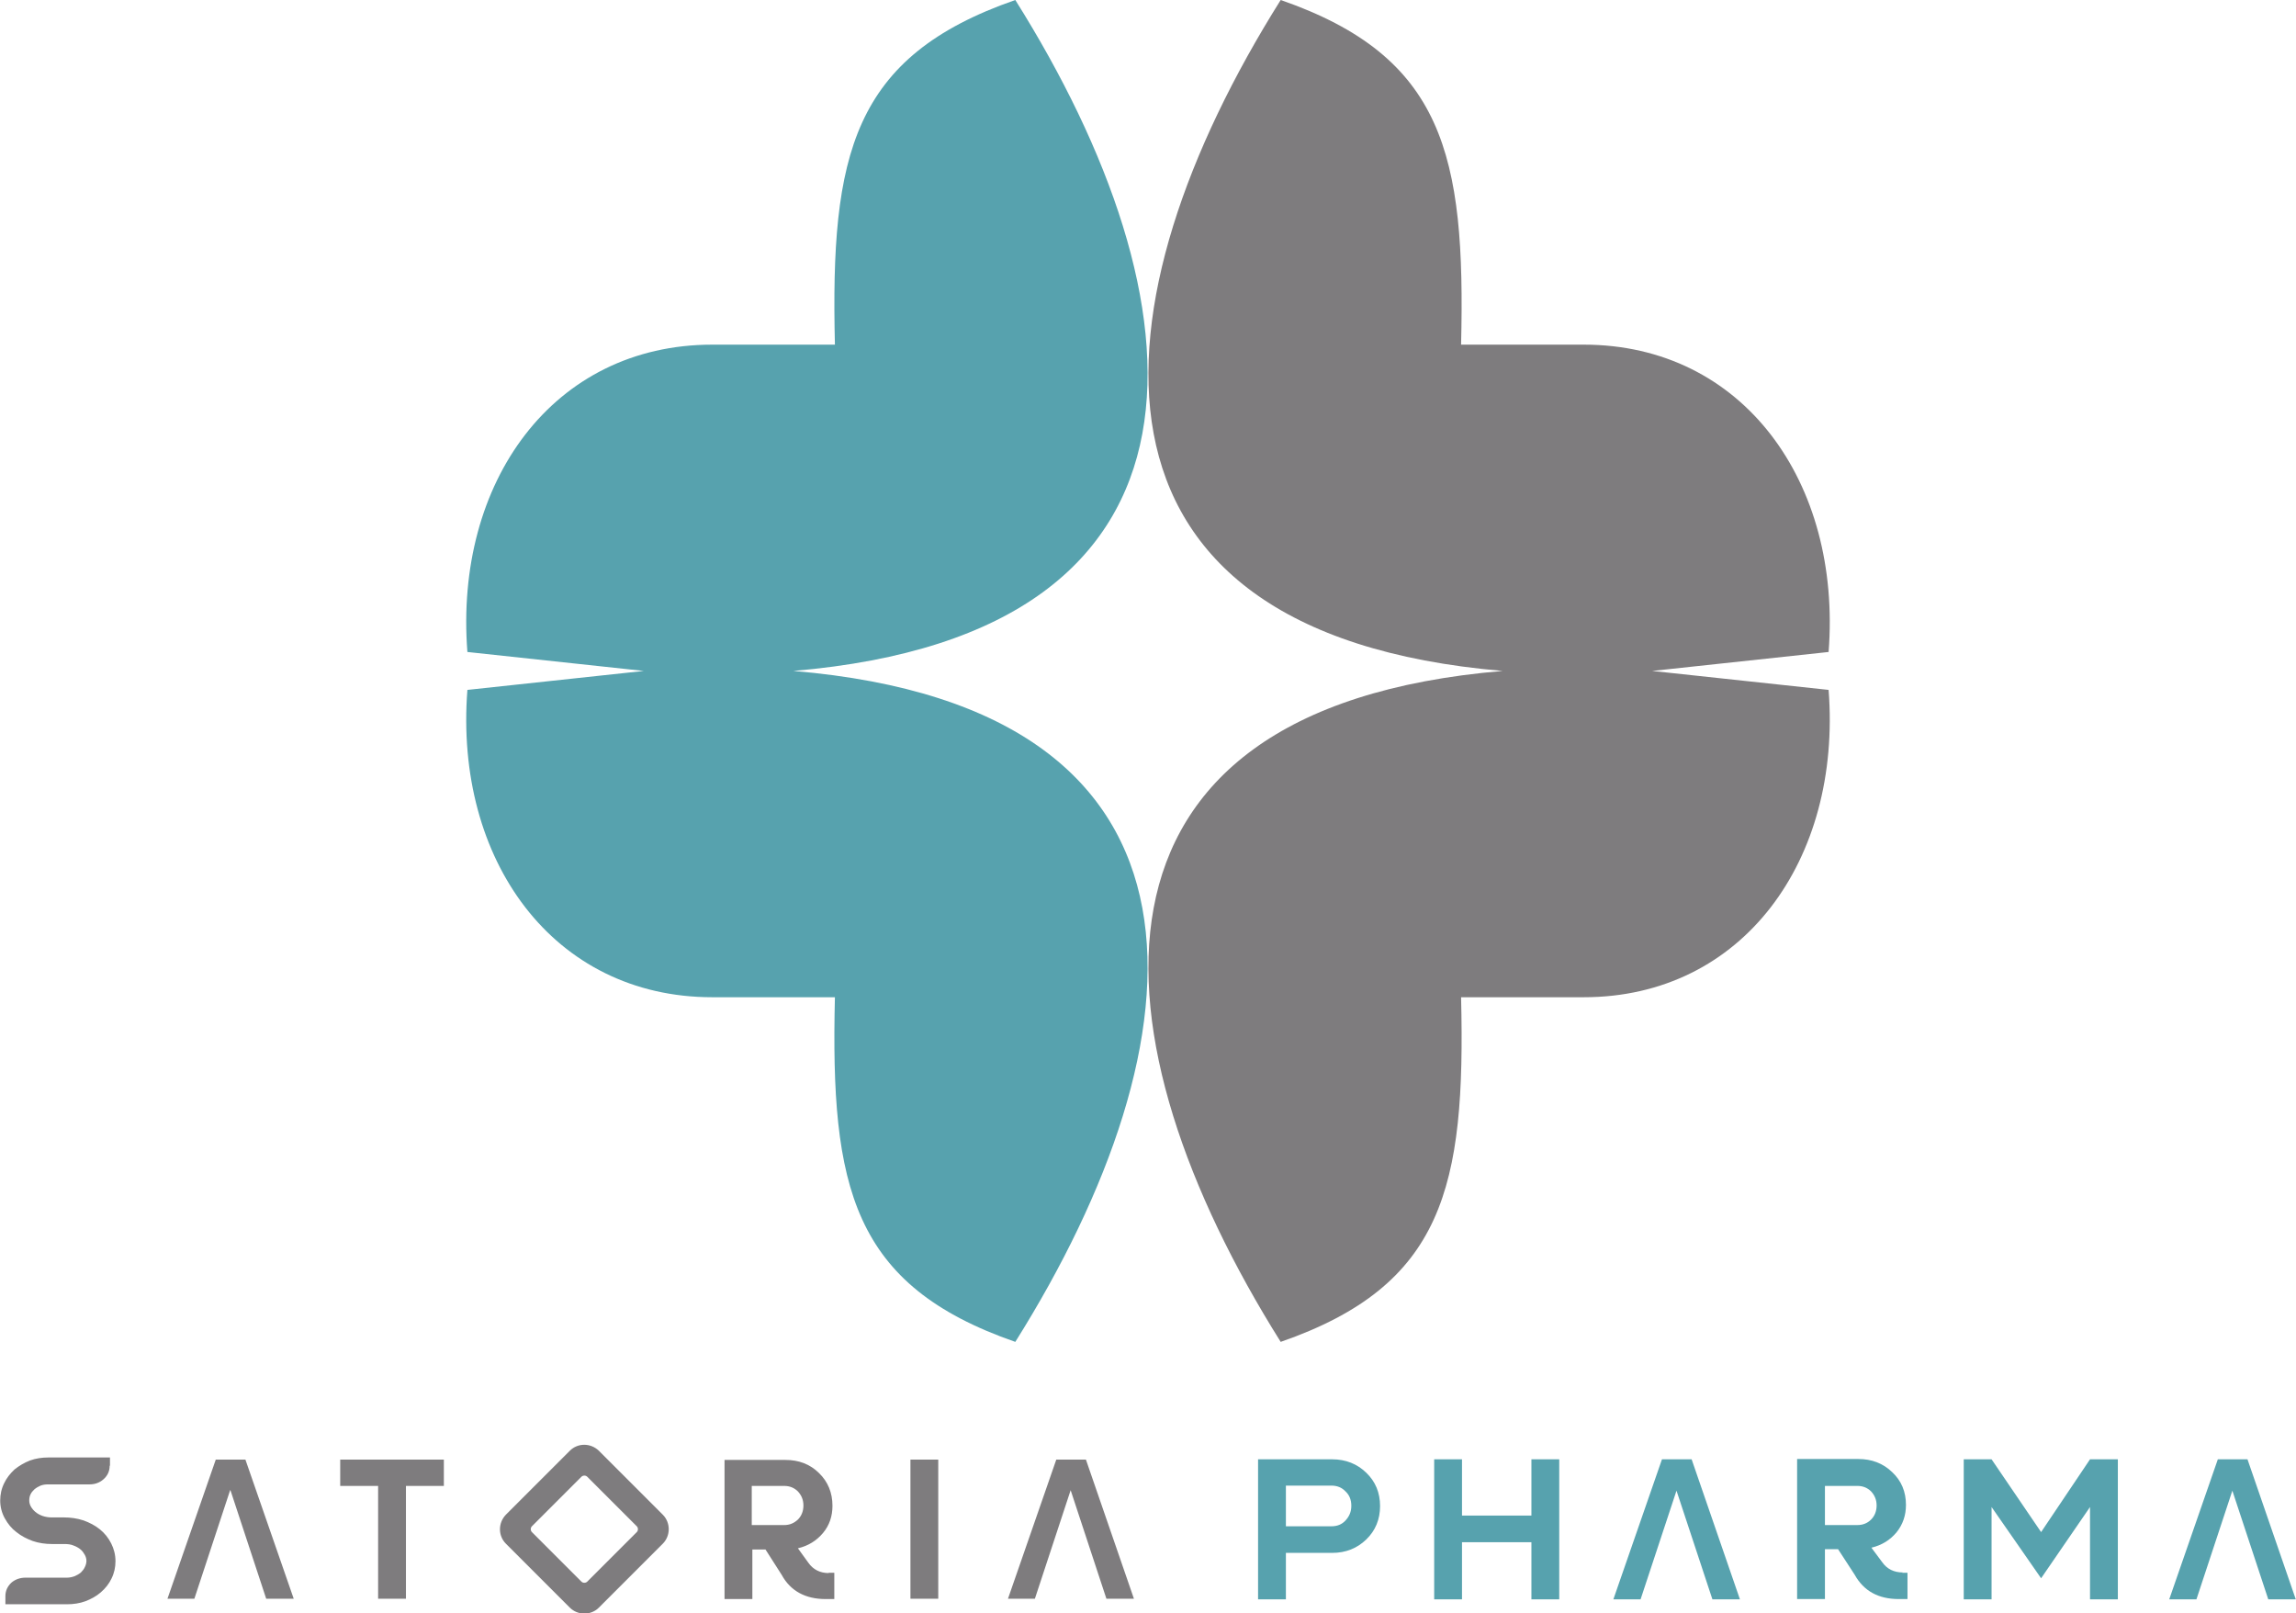<?xml version="1.0" encoding="UTF-8"?>
<!DOCTYPE svg PUBLIC "-//W3C//DTD SVG 1.1//EN" "http://www.w3.org/Graphics/SVG/1.1/DTD/svg11.dtd">
<!-- Creator: CorelDRAW -->
<svg xmlns="http://www.w3.org/2000/svg" xml:space="preserve" width="13.204mm" height="9.277mm" version="1.1" style="shape-rendering:geometricPrecision; text-rendering:geometricPrecision; image-rendering:optimizeQuality; fill-rule:evenodd; clip-rule:evenodd"
viewBox="0 0 75.08 52.76"
 xmlns:xlink="http://www.w3.org/1999/xlink"
 xmlns:xodm="http://www.corel.com/coreldraw/odm/2003">
 <defs>
  <style type="text/css">
   <![CDATA[
    .fil0 {fill:#7E7C7E;fill-rule:nonzero}
    .fil1 {fill:#57A2AE;fill-rule:nonzero}
   ]]>
  </style>
 </defs>
 <g id="Layer_x0020_1">
  <path class="fil0" d="M54.03 21.94l5.77 0.62c0.43,5.55 -2.8,10.05 -8.01,10.05l-4.01 0c0.15,6.21 -0.57,9.42 -5.9,11.27 -6.16,-9.81 -7.34,-20.71 7.26,-21.94 -14.6,-1.24 -13.42,-12.14 -7.26,-21.94 5.33,1.85 6.05,5.06 5.9,11.27l4.01 0c5.21,0 8.44,4.5 8.01,10.05l-5.77 0.62z"/>
  <path class="fil1" d="M21.05 21.94l-5.77 0.62c-0.43,5.55 2.8,10.05 8.01,10.05l4.01 0c-0.15,6.21 0.57,9.42 5.9,11.27 6.16,-9.81 7.34,-20.71 -7.26,-21.94 14.6,-1.24 13.42,-12.14 7.26,-21.94 -5.33,1.85 -6.05,5.06 -5.9,11.27l-4.01 0c-5.21,0 -8.44,4.5 -8.01,10.05l5.77 0.62z"/>
  <path class="fil1" d="M43.56 47.72c0.45,0 0.82,0.15 1.12,0.44 0.3,0.29 0.45,0.65 0.45,1.09 0,0.43 -0.15,0.8 -0.45,1.09 -0.3,0.29 -0.67,0.44 -1.12,0.44l-1.51 0 0 1.52 -0.91 0 0 -4.58 2.42 0zm-0.02 2.19c0.19,0 0.34,-0.06 0.46,-0.19 0.12,-0.13 0.19,-0.28 0.19,-0.48 0,-0.19 -0.06,-0.35 -0.19,-0.47 -0.12,-0.13 -0.28,-0.19 -0.46,-0.19l-1.49 0 0 1.33 1.49 0zm6.54 -2.19l0.91 0 0 4.58 -0.91 0 0 -1.87 -2.27 0 0 1.87 -0.91 0 0 -4.58 0.91 0 0 1.84 2.27 0 0 -1.84zm18.27 0l0.91 0 0 4.58 -0.91 0 0 -3.02 -1.6 2.33 -1.62 -2.33 0 3.02 -0.91 0 0 -4.58 0.91 0 1.62 2.38 1.6 -2.38zm-13.52 1.01l-1.18 3.57 -0.89 0 1.59 -4.58 0.97 0 1.58 4.58 -0.9 0 -1.18 -3.57zm18.18 0l-1.18 3.57 -0.89 0 1.59 -4.58 0.97 0 1.58 4.58 -0.9 0 -1.18 -3.57zm-10.81 2.7l0.18 0 0 0.86 -0.28 0c-0.67,0 -1.15,-0.26 -1.45,-0.8l-0.54 -0.83 -0.43 0 0 1.63 -0.91 0 0 -4.58 2 0c0.44,0 0.81,0.14 1.11,0.43 0.3,0.28 0.45,0.64 0.45,1.07 0,0.34 -0.1,0.64 -0.31,0.9 -0.21,0.25 -0.48,0.42 -0.82,0.5l0.35 0.47c0.16,0.23 0.39,0.34 0.68,0.34zm-2.52 -2.85l0 1.29 1.06 0c0.18,0 0.33,-0.06 0.45,-0.18 0.12,-0.12 0.18,-0.28 0.18,-0.46 0,-0.18 -0.06,-0.33 -0.18,-0.46 -0.12,-0.12 -0.27,-0.18 -0.45,-0.18l-1.06 0z"/>
  <path class="fil0" d="M35.01 48.73l-1.17 3.55 -0.88 0 1.58 -4.55 0.97 0 1.57 4.55 -0.9 0 -1.17 -3.55zm-16 -0.44l-1.62 1.62c-0.05,0.05 -0.05,0.14 0,0.19l1.62 1.62c0.05,0.05 0.14,0.05 0.19,0l1.62 -1.62c0.05,-0.05 0.05,-0.14 0,-0.19l-1.62 -1.62c-0.05,-0.05 -0.14,-0.05 -0.19,0zm-2.47 1.24l2.09 -2.09c0.26,-0.26 0.68,-0.26 0.95,0l2.09 2.09c0.26,0.26 0.26,0.69 0,0.95l-2.09 2.09c-0.26,0.26 -0.69,0.26 -0.95,0l-2.09 -2.09c-0.26,-0.26 -0.26,-0.68 0,-0.95zm-9.02 -0.8l-1.17 3.55 -0.88 0 1.58 -4.55 0.97 0 1.58 4.55 -0.9 0 -1.17 -3.55zm22.25 -1l0.91 0 0 4.55 -0.91 0 0 -4.55zm-15.26 0l0 0.86 -1.24 0 0 3.69 -0.91 0 0 -3.69 -1.24 0 0 -0.86 3.39 0zm-10.93 0.2c0,0.18 -0.07,0.33 -0.21,0.45 -0.13,0.11 -0.28,0.16 -0.45,0.16l-1.36 0c-0.08,0 -0.16,0.01 -0.24,0.04 -0.07,0.03 -0.14,0.07 -0.2,0.12 -0.05,0.05 -0.1,0.1 -0.13,0.17 -0.03,0.06 -0.04,0.13 -0.04,0.2 0,0.07 0.02,0.13 0.05,0.19 0.04,0.07 0.09,0.13 0.15,0.18 0.07,0.06 0.15,0.1 0.23,0.13 0.09,0.03 0.19,0.05 0.29,0.05l0.41 0c0.22,0 0.44,0.03 0.65,0.1 0.19,0.07 0.37,0.16 0.53,0.29 0.15,0.12 0.28,0.28 0.37,0.46 0.09,0.18 0.14,0.37 0.14,0.58 0,0.2 -0.04,0.39 -0.13,0.57 -0.08,0.17 -0.2,0.32 -0.35,0.45 -0.15,0.13 -0.32,0.22 -0.5,0.29 -0.19,0.07 -0.4,0.1 -0.6,0.1l-2.02 0 0 -0.27c0,-0.17 0.07,-0.32 0.2,-0.44 0.13,-0.11 0.29,-0.16 0.46,-0.16l1.36 0c0.08,0 0.17,-0.02 0.25,-0.05 0.07,-0.03 0.14,-0.07 0.2,-0.12 0.05,-0.05 0.1,-0.11 0.13,-0.18 0.03,-0.06 0.05,-0.13 0.05,-0.2 0,-0.07 -0.02,-0.13 -0.05,-0.19 -0.04,-0.07 -0.08,-0.13 -0.14,-0.18 -0.07,-0.06 -0.15,-0.1 -0.23,-0.13 -0.09,-0.04 -0.2,-0.05 -0.3,-0.05l-0.41 0c-0.21,0 -0.43,-0.03 -0.63,-0.1 -0.19,-0.07 -0.37,-0.16 -0.53,-0.29 -0.16,-0.12 -0.28,-0.27 -0.38,-0.45 -0.1,-0.18 -0.15,-0.38 -0.15,-0.58 0,-0.2 0.04,-0.39 0.13,-0.57 0.08,-0.17 0.2,-0.32 0.34,-0.45 0.15,-0.12 0.32,-0.22 0.5,-0.29 0.19,-0.07 0.4,-0.1 0.6,-0.1l2.02 0 0 0.27zm21 0.66l0 1.28 1.06 0c0.18,0 0.32,-0.06 0.45,-0.18 0.12,-0.12 0.18,-0.28 0.18,-0.46 0,-0.18 -0.06,-0.33 -0.18,-0.46 -0.12,-0.12 -0.27,-0.18 -0.45,-0.18l-1.06 0zm2.51 2.84l0.19 0 0 0.86 -0.28 0c-0.66,0 -1.15,-0.26 -1.44,-0.79l-0.53 -0.83 -0.43 0 0 1.62 -0.91 0 0 -4.55 1.99 0c0.44,0 0.81,0.14 1.1,0.43 0.29,0.28 0.44,0.64 0.44,1.07 0,0.34 -0.1,0.64 -0.31,0.89 -0.21,0.25 -0.48,0.42 -0.82,0.5l0.34 0.47c0.16,0.23 0.39,0.34 0.67,0.34z"/>
 </g>
</svg>
